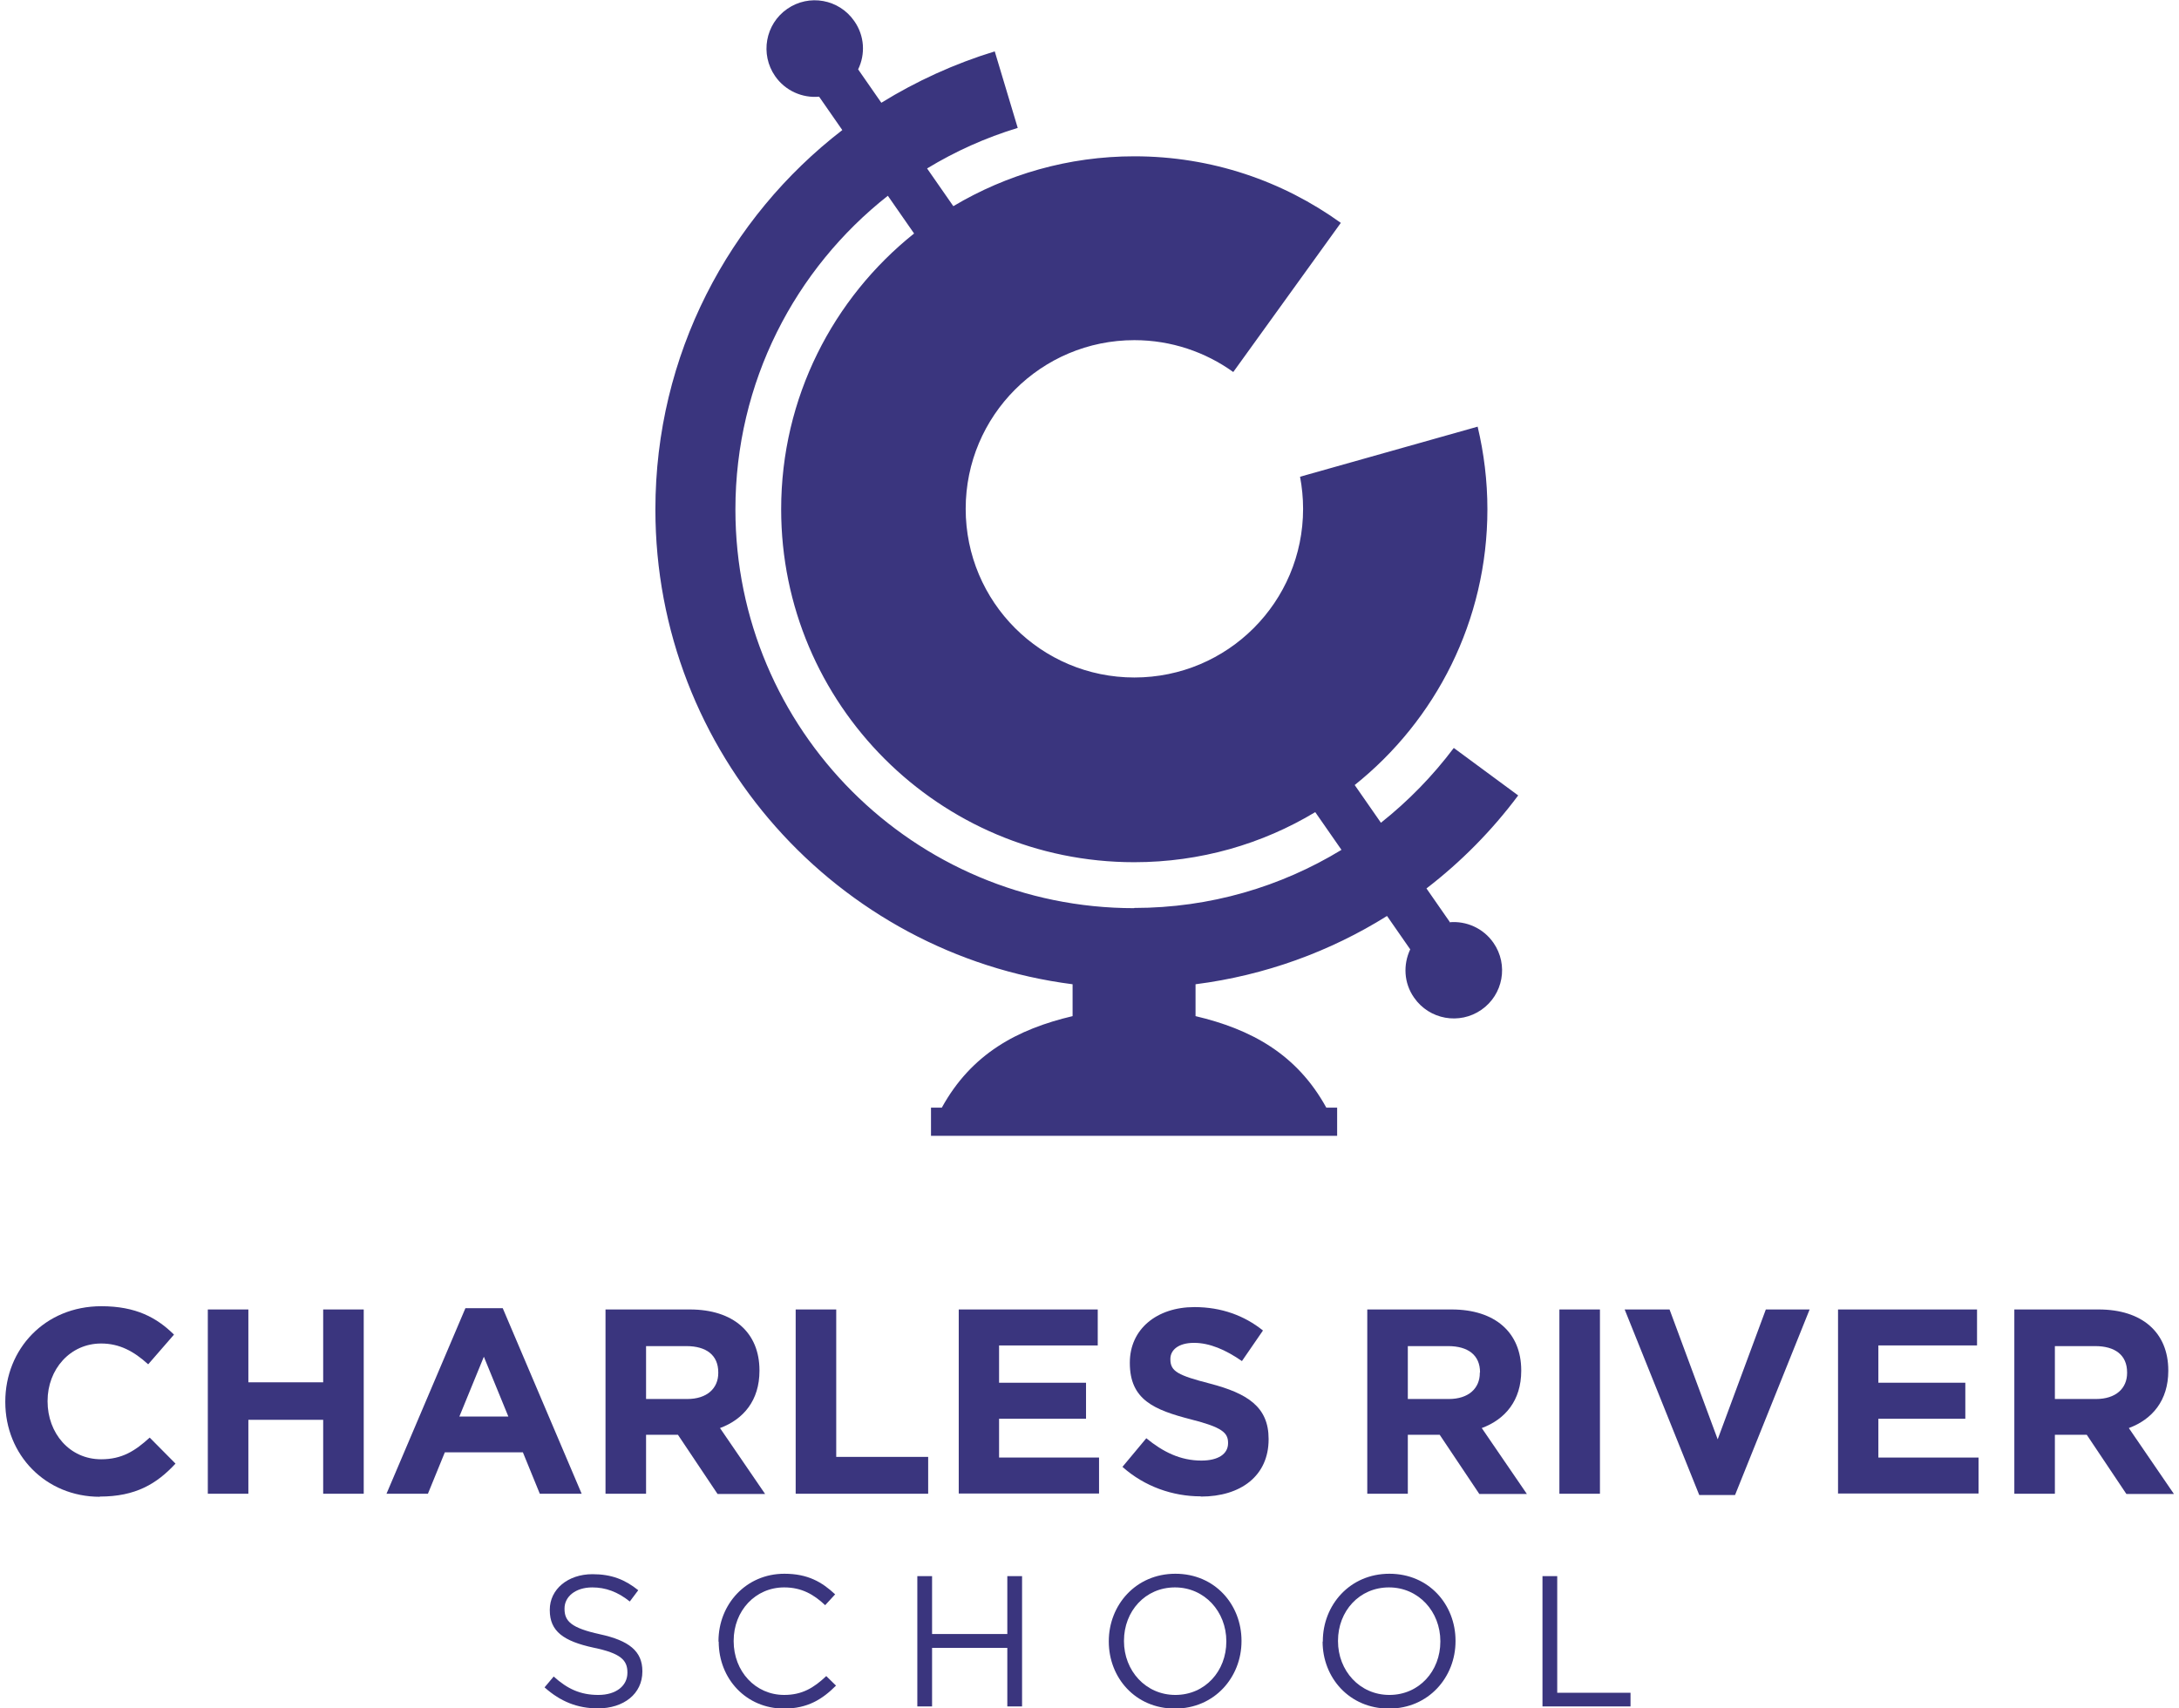 <?xml version="1.0" encoding="UTF-8"?> <svg xmlns="http://www.w3.org/2000/svg" id="Layer_1" width="1.39in" height="1.09in" viewBox="0 0 100 78.8"><defs><style>.cls-1{fill:#3a357e;stroke-width:0px;}</style></defs><path class="cls-1" d="m4.36,69.04c-2.5,0-4.36-1.93-4.36-4.37v-.02c0-2.42,1.82-4.4,4.43-4.4,1.6,0,2.56.53,3.35,1.31l-1.19,1.37c-.66-.6-1.32-.96-2.17-.96-1.43,0-2.47,1.19-2.47,2.65v.02c0,1.46,1.01,2.67,2.47,2.67.97,0,1.57-.39,2.24-1l1.19,1.2c-.87.94-1.85,1.52-3.49,1.52Z"></path><path class="cls-1" d="m14.66,68.9v-3.41h-3.45v3.41h-1.87v-8.5h1.87v3.36h3.45v-3.36h1.87v8.5h-1.87Z"></path><path class="cls-1" d="m24.65,68.9l-.78-1.91h-3.6l-.78,1.91h-1.91l3.64-8.56h1.72l3.64,8.56h-1.95Zm-2.58-6.32l-1.13,2.76h2.26l-1.13-2.76Z"></path><path class="cls-1" d="m32.84,68.9l-1.82-2.72h-1.47v2.72h-1.87v-8.5h3.89c2,0,3.21,1.06,3.21,2.81v.02c0,1.37-.74,2.24-1.82,2.64l2.08,3.04h-2.19Zm.04-5.6c0-.8-.56-1.21-1.47-1.21h-1.86v2.44h1.9c.91,0,1.43-.49,1.43-1.2v-.02Z"></path><path class="cls-1" d="m36.45,68.9v-8.5h1.87v6.8h4.24v1.7h-6.11Z"></path><path class="cls-1" d="m43.97,68.9v-8.5h6.41v1.66h-4.55v1.72h4.01v1.66h-4.01v1.79h4.61v1.66h-6.47Z"></path><path class="cls-1" d="m55.13,69.02c-1.29,0-2.59-.45-3.61-1.36l1.1-1.32c.77.63,1.57,1.03,2.54,1.03.77,0,1.23-.3,1.23-.8v-.02c0-.47-.29-.72-1.71-1.08-1.71-.44-2.82-.91-2.82-2.6v-.02c0-1.54,1.24-2.56,2.98-2.56,1.24,0,2.3.39,3.16,1.08l-.97,1.41c-.75-.52-1.49-.84-2.21-.84s-1.09.33-1.09.74v.02c0,.56.36.74,1.83,1.12,1.72.45,2.7,1.07,2.7,2.55v.02c0,1.69-1.29,2.64-3.12,2.64Z"></path><path class="cls-1" d="m67.97,68.9l-1.82-2.72h-1.47v2.72h-1.87v-8.5h3.89c2,0,3.21,1.06,3.21,2.81v.02c0,1.37-.74,2.24-1.82,2.64l2.08,3.04h-2.19Zm.04-5.6c0-.8-.56-1.21-1.47-1.21h-1.86v2.44h1.89c.91,0,1.43-.49,1.43-1.2v-.02Z"></path><path class="cls-1" d="m71.67,68.9v-8.5h1.87v8.5h-1.87Z"></path><path class="cls-1" d="m79.77,68.96h-1.65l-3.44-8.56h2.07l2.22,5.99,2.22-5.99h2.02l-3.44,8.56Z"></path><path class="cls-1" d="m84.52,68.9v-8.5h6.41v1.66h-4.55v1.72h4.01v1.66h-4.01v1.79h4.62v1.66h-6.47Z"></path><path class="cls-1" d="m97.81,68.9l-1.82-2.72h-1.47v2.72h-1.87v-8.5h3.89c2,0,3.21,1.06,3.21,2.81v.02c0,1.37-.74,2.24-1.82,2.64l2.08,3.04h-2.19Zm.04-5.6c0-.8-.56-1.21-1.47-1.21h-1.86v2.44h1.9c.91,0,1.43-.49,1.43-1.2v-.02Z"></path><path class="cls-1" d="m24.87,77.83l.42-.5c.63.57,1.23.85,2.06.85s1.34-.43,1.34-1.02v-.02c0-.56-.3-.88-1.56-1.14-1.38-.3-2.02-.75-2.02-1.73v-.02c0-.94.83-1.64,1.97-1.64.88,0,1.5.25,2.11.74l-.39.52c-.56-.45-1.12-.65-1.73-.65-.78,0-1.28.43-1.28.97v.02c0,.57.31.88,1.63,1.17,1.34.29,1.96.78,1.96,1.7v.02c0,1.03-.86,1.7-2.05,1.7-.95,0-1.73-.32-2.45-.96Z"></path><path class="cls-1" d="m32.89,75.72v-.02c0-1.7,1.27-3.11,3.04-3.11,1.09,0,1.74.39,2.34.95l-.46.5c-.51-.48-1.07-.82-1.89-.82-1.33,0-2.33,1.08-2.33,2.46v.02c0,1.39,1,2.48,2.33,2.48.82,0,1.36-.32,1.94-.87l.45.44c-.63.63-1.31,1.06-2.4,1.06-1.73,0-3.01-1.36-3.01-3.09Z"></path><path class="cls-1" d="m42.06,72.7h.68v2.67h3.47v-2.67h.68v6.01h-.68v-2.7h-3.47v2.7h-.68v-6.01Z"></path><path class="cls-1" d="m50.89,75.72v-.02c0-1.66,1.24-3.11,3.07-3.11s3.05,1.43,3.05,3.09t0,.02c0,1.66-1.24,3.11-3.07,3.11s-3.05-1.43-3.05-3.09Zm5.42,0v-.02c0-1.36-1-2.48-2.37-2.48s-2.35,1.1-2.35,2.46v.02c0,1.36,1,2.48,2.37,2.48s2.35-1.1,2.35-2.46Z"></path><path class="cls-1" d="m60.76,75.72v-.02c0-1.66,1.24-3.11,3.07-3.11s3.05,1.43,3.05,3.09t0,.02c0,1.66-1.24,3.11-3.07,3.11s-3.06-1.43-3.06-3.09Zm5.42,0v-.02c0-1.36-1-2.48-2.37-2.48s-2.35,1.1-2.35,2.46v.02c0,1.36,1,2.48,2.37,2.48s2.35-1.1,2.35-2.46Z"></path><path class="cls-1" d="m70.89,72.7h.68v5.38h3.38v.63h-4.06v-6.01Z"></path><path class="cls-1" d="m66.61,42.52l-1.07-1.54c1.6-1.23,3.02-2.67,4.23-4.29l-2.97-2.19c-.97,1.29-2.1,2.45-3.36,3.45l-1.21-1.74c3.73-2.98,6.12-7.57,6.12-12.72,0-1.31-.16-2.59-.45-3.81l-8.19,2.31c.09.48.14.97.14,1.48,0,4.3-3.48,7.78-7.78,7.78s-7.78-3.48-7.78-7.78,3.48-7.78,7.78-7.78c1.7,0,3.28.55,4.56,1.47l4.96-6.88c-2.68-1.93-5.96-3.07-9.52-3.07-3.05,0-5.9.84-8.35,2.3l-1.21-1.74c1.3-.79,2.7-1.42,4.18-1.87l-1.06-3.53c-1.86.57-3.61,1.37-5.23,2.37l-1.07-1.54c.34-.7.3-1.55-.18-2.23-.7-1.01-2.08-1.26-3.09-.56-1.01.7-1.26,2.09-.56,3.1.47.68,1.26,1.02,2.03.95l1.07,1.54c-5.24,4.04-8.62,10.37-8.62,17.5,0,11.23,8.39,20.51,19.24,21.9v1.47c-2.54.6-4.66,1.73-6.03,4.22h-.5v1.3h18.73v-1.3h-.5c-1.37-2.49-3.49-3.62-6.03-4.22v-1.47c3.21-.41,6.21-1.51,8.83-3.15l1.07,1.54c-.33.7-.3,1.55.18,2.23.7,1.01,2.09,1.26,3.1.56,1.01-.7,1.26-2.08.56-3.09-.47-.68-1.26-1.02-2.03-.95m-14.54-.65c-10.16,0-18.39-8.23-18.39-18.39,0-5.87,2.75-11.1,7.03-14.47l1.21,1.74c-3.73,2.98-6.13,7.57-6.13,12.72,0,8.99,7.29,16.28,16.28,16.28,3.05,0,5.91-.84,8.35-2.31l1.21,1.74c-2.79,1.7-6.06,2.68-9.56,2.68Z"></path></svg> 